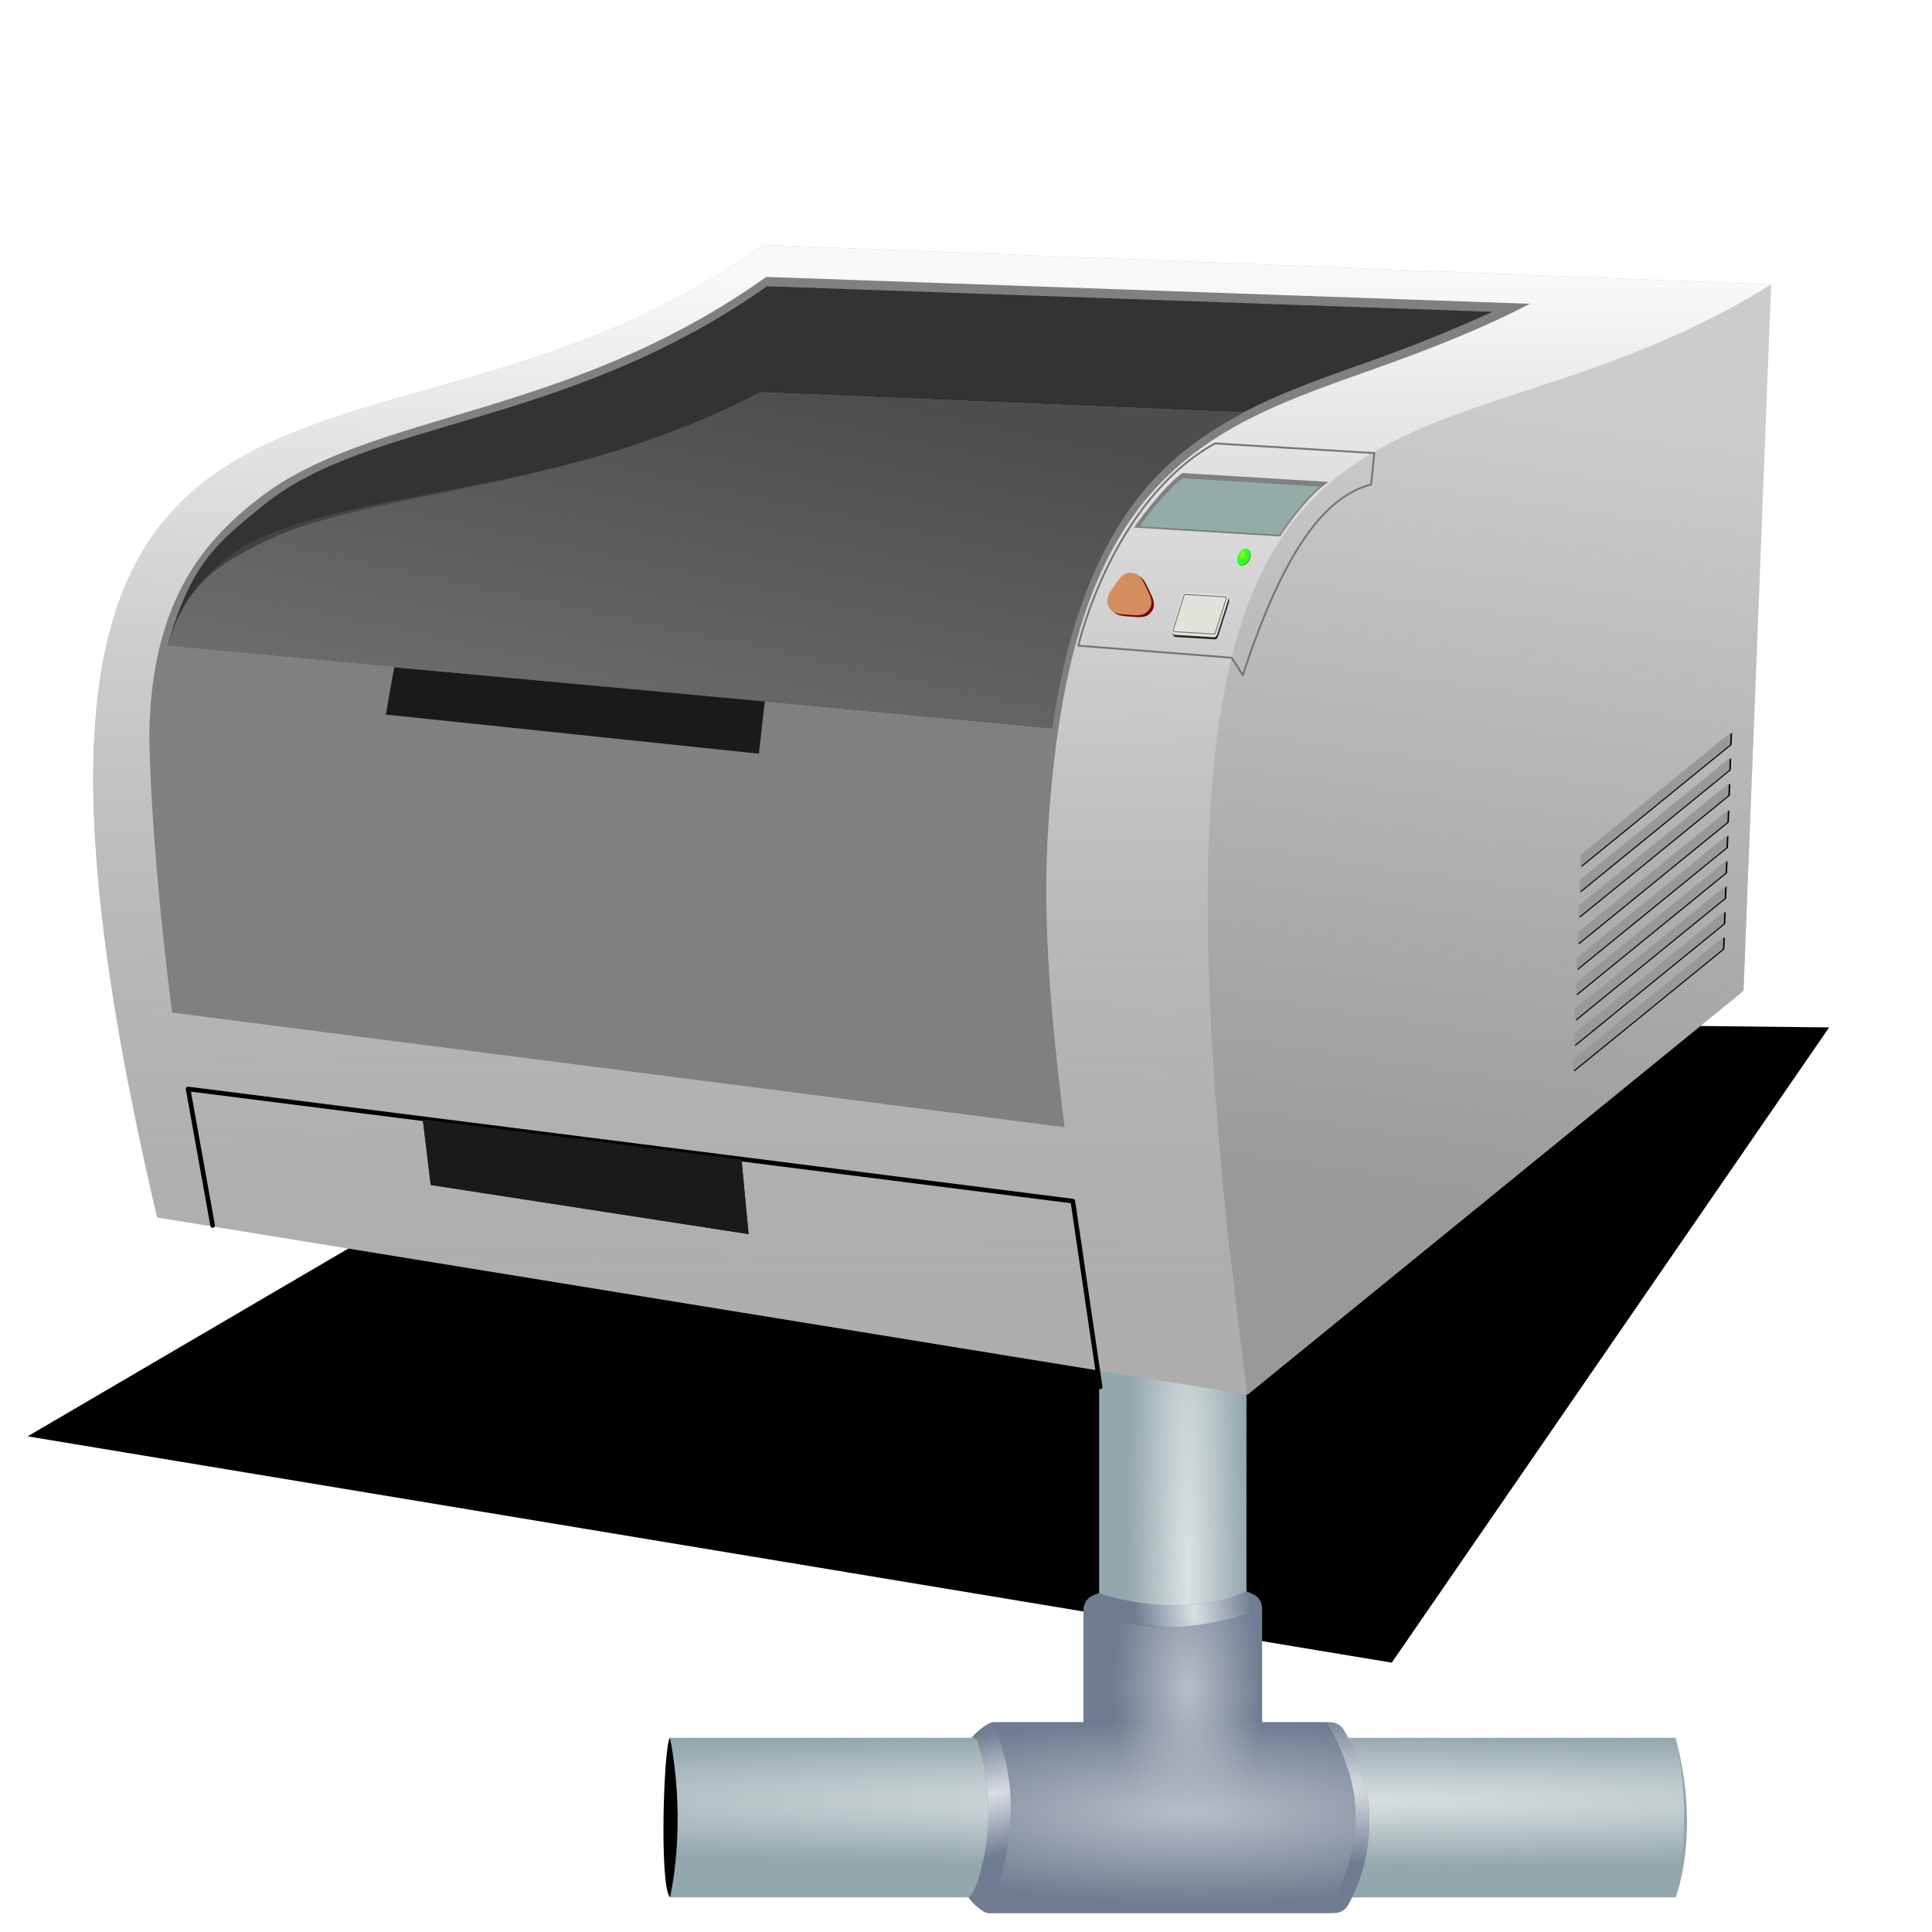 <?xml version="1.0" encoding="UTF-8" standalone="no"?>
<!-- Created with Inkscape (http://www.inkscape.org/) -->
<svg xmlns:dc="http://purl.org/dc/elements/1.1/" xmlns:cc="http://creativecommons.org/ns#" xmlns:rdf="http://www.w3.org/1999/02/22-rdf-syntax-ns#" xmlns:svg="http://www.w3.org/2000/svg" xmlns="http://www.w3.org/2000/svg" xmlns:xlink="http://www.w3.org/1999/xlink" xmlns:sodipodi="http://sodipodi.sourceforge.net/DTD/sodipodi-0.dtd" xmlns:inkscape="http://www.inkscape.org/namespaces/inkscape" width="250" height="250" id="svg2404" sodipodi:version="0.32" inkscape:version="0.46" version="1.0" sodipodi:docname="Printer Network.svg" inkscape:output_extension="org.inkscape.output.svg.inkscape">
  <defs id="defs2406">
    <linearGradient inkscape:collect="always" id="linearGradient3305">
      <stop style="stop-color:#dbdee3;stop-opacity:1;" offset="0" id="stop3308"/>
      <stop style="stop-color:#dbdee3;stop-opacity:0;" offset="1" id="stop3310"/>
    </linearGradient>
    <linearGradient inkscape:collect="always" id="linearGradient3281">
      <stop style="stop-color:#dbe2e3;stop-opacity:1;" offset="0" id="stop3283"/>
      <stop style="stop-color:#dbe2e3;stop-opacity:0;" offset="1" id="stop3285"/>
    </linearGradient>
    <linearGradient inkscape:collect="always" id="linearGradient3260">
      <stop style="stop-color:#b7bec8;stop-opacity:1;" offset="0" id="stop3262"/>
      <stop style="stop-color:#b7bec8;stop-opacity:0;" offset="1" id="stop3264"/>
    </linearGradient>
    <linearGradient inkscape:collect="always" id="linearGradient3226">
      <stop style="stop-color:#dbe2e3;stop-opacity:1;" offset="0" id="stop3228"/>
      <stop style="stop-color:#dbe2e3;stop-opacity:0;" offset="1" id="stop3230"/>
    </linearGradient>
    <linearGradient inkscape:collect="always" id="linearGradient3303">
      <stop style="stop-color:#f9f9f9;stop-opacity:1" offset="0" id="stop3305"/>
      <stop style="stop-color:#808080;stop-opacity:0;" offset="1" id="stop3307"/>
    </linearGradient>
    <linearGradient inkscape:collect="always" id="linearGradient3285">
      <stop style="stop-color:#999999;stop-opacity:1;" offset="0" id="stop3287"/>
      <stop style="stop-color:#999999;stop-opacity:0;" offset="1" id="stop3289"/>
    </linearGradient>
    <linearGradient inkscape:collect="always" id="linearGradient3280">
      <stop style="stop-color:#b5ff1a;stop-opacity:1;" offset="0" id="stop3282"/>
      <stop style="stop-color:#b5ff1a;stop-opacity:0;" offset="1" id="stop3284"/>
    </linearGradient>
    <linearGradient inkscape:collect="always" id="linearGradient3231">
      <stop style="stop-color:#4d4d4d;stop-opacity:1;" offset="0" id="stop3233"/>
      <stop style="stop-color:#4d4d4d;stop-opacity:0;" offset="1" id="stop3235"/>
    </linearGradient>
    <linearGradient inkscape:collect="always" xlink:href="#linearGradient3231" id="linearGradient3237" x1="92.376" y1="89.031" x2="86.3" y2="145.91" gradientUnits="userSpaceOnUse" gradientTransform="matrix(0.998,6.0776583e-2,-8.6552867e-2,1.421,16.447,-82.426)"/>
    <linearGradient inkscape:collect="always" xlink:href="#linearGradient3285" id="linearGradient3291" x1="181.717" y1="153.027" x2="190.707" y2="47.668" gradientUnits="userSpaceOnUse" gradientTransform="matrix(0.998,6.0791373e-2,-6.0791373e-2,0.998,7.581,-7.223)"/>
    <linearGradient inkscape:collect="always" xlink:href="#linearGradient3303" id="linearGradient3309" x1="8.369" y1="42.011" x2="18.105" y2="218.209" gradientUnits="userSpaceOnUse" gradientTransform="matrix(0.998,6.0791373e-2,-6.0791373e-2,0.998,7.581,-7.223)"/>
    <radialGradient inkscape:collect="always" xlink:href="#linearGradient3280" id="radialGradient3320" gradientUnits="userSpaceOnUse" gradientTransform="matrix(0.693,3.649051e-6,-2.3429088e-6,0.902,60.43,-28.3)" cx="139.29" cy="110.29" fx="139.29" fy="110.29" r="0.814"/>
    <radialGradient inkscape:collect="always" xlink:href="#linearGradient3226" id="radialGradient3331" gradientUnits="userSpaceOnUse" gradientTransform="matrix(0.117,1.4644193e-8,-3.1172896e-7,1.256,-235.395,-36.687)" cx="-293.04" cy="143.391" fx="-293.04" fy="143.391" r="108.627"/>
    <radialGradient inkscape:collect="always" xlink:href="#linearGradient3226" id="radialGradient3333" gradientUnits="userSpaceOnUse" gradientTransform="matrix(1.5044734e-4,-0.131,2.24,2.5775122e-3,-668.868,149.65)" cx="-320.55" cy="188.508" fx="-320.55" fy="188.508" r="108.627"/>
    <radialGradient inkscape:collect="always" xlink:href="#linearGradient3305" id="radialGradient3335" gradientUnits="userSpaceOnUse" gradientTransform="matrix(0.971,-0.24,7.4109289e-2,0.3,-23.305,58.582)" cx="-311.086" cy="191.408" fx="-311.086" fy="191.408" r="42.936"/>
    <radialGradient inkscape:collect="always" xlink:href="#linearGradient3281" id="radialGradient3337" gradientUnits="userSpaceOnUse" gradientTransform="matrix(0.291,-4.1974378e-2,0.107,0.739,-212.215,-5.009)" cx="-265.151" cy="196.179" fx="-265.151" fy="196.179" r="42.936"/>
    <radialGradient inkscape:collect="always" xlink:href="#linearGradient3305" id="radialGradient3339" gradientUnits="userSpaceOnUse" gradientTransform="matrix(1.031,2.6456449e-2,-9.6649346e-3,0.377,11.075,103.424)" cx="-236.938" cy="244.741" fx="-236.938" fy="244.741" r="42.936"/>
    <radialGradient inkscape:collect="always" xlink:href="#linearGradient3260" id="radialGradient3341" gradientUnits="userSpaceOnUse" gradientTransform="matrix(0.403,-5.3349126e-3,1.1817403e-2,0.892,-161.229,19.078)" cx="-273.716" cy="165.469" fx="-273.716" fy="165.469" r="39.373"/>
    <radialGradient inkscape:collect="always" xlink:href="#linearGradient3260" id="radialGradient3343" gradientUnits="userSpaceOnUse" gradientTransform="matrix(1.979,6.474734e-3,-1.6412851e-3,0.502,264.334,95.525)" cx="-269.504" cy="200.816" fx="-269.504" fy="200.816" r="39.373"/>
    <filter inkscape:collect="always" id="filter3454" x="-0.05" width="1.1" y="-0.139" height="1.278">
      <feGaussianBlur inkscape:collect="always" stdDeviation="4.858" id="feGaussianBlur3456"/>
    </filter>
  </defs>
  <sodipodi:namedview id="base" pagecolor="#ffffff" bordercolor="#666666" borderopacity="1.0" gridtolerance="10000" guidetolerance="10" objecttolerance="10" inkscape:pageopacity="0.0" inkscape:pageshadow="2" inkscape:zoom="2.464" inkscape:cx="125" inkscape:cy="125" inkscape:document-units="px" inkscape:current-layer="layer1" showgrid="false" inkscape:window-width="1440" inkscape:window-height="846" inkscape:window-x="0" inkscape:window-y="6"/>
  <g inkscape:label="Layer 1" inkscape:groupmode="layer" id="layer1">
    <path style="fill:#000000;fill-opacity:1;fill-rule:evenodd;stroke:none;stroke-width:0.5;stroke-linecap:round;stroke-linejoin:round;stroke-miterlimit:4;stroke-opacity:1;filter:url(#filter3454)" d="M 97.243,133 L 237.243,126 L 185.743,211.5 L 7.743,193 L 97.243,133 z" id="rect4891" sodipodi:nodetypes="ccccc" transform="matrix(0.998,6.0791373e-2,-6.0791373e-2,0.998,7.581,-7.223)"/>
    <g id="g3318" transform="matrix(0.604,0,0,0.604,316.555,116.951)">
      <path sodipodi:nodetypes="cccc" id="path3246" d="M -380.563,178.681 C -381.876,179.863 -382.915,210.353 -380.551,212.849 L -360.908,196.941 L -380.563,178.681 z" style="fill:#000000;fill-opacity:1;fill-rule:evenodd;stroke:none;stroke-width:1px;stroke-linecap:butt;stroke-linejoin:miter;stroke-opacity:1"/>
      <path sodipodi:nodetypes="ccccccccc" id="rect2445" d="M -288.625,73.922 L -288.625,178.672 L -380.563,178.672 C -376.848,197.617 -380.563,212.86 -380.563,212.86 L -165.125,212.86 C -165.125,212.86 -159.615,199.238 -165.125,178.672 L -257.063,178.672 L -257.063,73.922 C -257.063,73.922 -270.051,79.123 -288.625,73.922 z" style="opacity:1;fill:#93a7ac;fill-opacity:1;fill-rule:evenodd;stroke:none;stroke-width:0.2;stroke-linecap:round;stroke-linejoin:round;stroke-miterlimit:4;stroke-dasharray:none;stroke-opacity:1"/>
      <path style="opacity:1;fill:url(#radialGradient3331);fill-opacity:1;fill-rule:evenodd;stroke:none;stroke-width:0.2;stroke-linecap:round;stroke-linejoin:round;stroke-miterlimit:4;stroke-dasharray:none;stroke-opacity:1" d="M -288.625,73.922 L -288.625,178.672 L -380.563,178.672 C -376.848,197.617 -380.563,212.86 -380.563,212.86 L -165.125,212.86 C -165.125,212.86 -161.039,196.596 -165.125,178.672 L -257.063,178.672 L -257.063,73.922 C -257.063,73.922 -270.051,79.123 -288.625,73.922 z" id="path3224" sodipodi:nodetypes="ccccccccc"/>
      <path sodipodi:nodetypes="ccccccccc" id="path3234" d="M -288.625,73.922 L -288.625,178.672 L -380.563,178.672 C -376.848,197.617 -380.563,212.86 -380.563,212.86 L -165.125,212.86 C -165.125,212.86 -161.039,196.596 -165.125,178.672 L -257.063,178.672 L -257.063,73.922 C -257.063,73.922 -270.051,79.123 -288.625,73.922 z" style="opacity:1;fill:url(#radialGradient3333);fill-opacity:1;fill-rule:evenodd;stroke:none;stroke-width:0.2;stroke-linecap:round;stroke-linejoin:round;stroke-miterlimit:4;stroke-dasharray:none;stroke-opacity:1"/>
      <path sodipodi:nodetypes="ccscsscccsccscccccccsc" id="path3243" d="M -257.057,147.308 C -257.057,147.308 -258.124,147.69 -258.562,147.906 C -258.562,147.906 -260.972,149.147 -266,149.875 C -271.028,150.603 -278.39,150.704 -287.688,148.031 C -288.194,147.883 -288.639,147.653 -288.639,147.653 C -288.639,147.653 -290.213,148.251 -290.634,148.568 C -291.477,149.202 -291.972,150.196 -291.969,151.25 L -291.969,175.344 L -311.375,175.344 C -312.429,175.341 -315.292,177.669 -315.926,178.675 C -315.926,178.675 -314.889,178.613 -314.594,179.625 C -309.095,198.187 -315.469,211.438 -315.469,211.438 C -315.963,212.475 -316.597,212.878 -316.597,212.878 C -315.982,213.849 -313.587,216.223 -312.438,216.219 L -238.219,216.219 C -237.105,216.223 -236.062,215.672 -235.438,214.75 C -235.438,214.75 -224.35,197.534 -236.188,177.031 C -236.783,175.987 -237.892,175.343 -239.094,175.344 L -253.719,175.344 L -253.719,150.906 C -253.718,150.003 -254.083,149.138 -254.731,148.508 C -255.378,147.878 -257.057,147.308 -257.057,147.308 z" style="fill:#6f7c91;fill-opacity:1;fill-rule:evenodd;stroke:none;stroke-width:0.2;stroke-linecap:round;stroke-linejoin:round;stroke-miterlimit:4;stroke-opacity:1"/>
      <path style="fill:url(#radialGradient3335);fill-opacity:1;fill-rule:evenodd;stroke:none;stroke-width:0.2;stroke-linecap:round;stroke-linejoin:round;stroke-miterlimit:4;stroke-opacity:1" d="M -257.057,147.308 C -257.057,147.308 -258.124,147.69 -258.562,147.906 C -258.562,147.906 -260.972,149.147 -266,149.875 C -271.028,150.603 -278.39,150.704 -287.688,148.031 C -288.194,147.883 -288.639,147.653 -288.639,147.653 C -288.639,147.653 -290.213,148.251 -290.634,148.568 C -291.477,149.202 -291.972,150.196 -291.969,151.25 L -291.969,175.344 L -311.375,175.344 C -312.429,175.341 -315.292,177.669 -315.926,178.675 C -315.926,178.675 -314.889,178.613 -314.594,179.625 C -309.095,198.187 -315.469,211.438 -315.469,211.438 C -315.963,212.475 -316.597,212.878 -316.597,212.878 C -315.982,213.849 -313.587,216.223 -312.438,216.219 L -238.219,216.219 C -237.105,216.223 -236.062,215.672 -235.438,214.75 C -235.438,214.75 -232.423,210.07 -231.216,202.684 C -230.108,195.904 -230.522,186.844 -236.188,177.031 C -236.783,175.987 -237.892,175.343 -239.094,175.344 L -253.719,175.344 L -253.719,150.906 C -253.718,150.003 -254.083,149.138 -254.731,148.508 C -255.378,147.878 -257.057,147.308 -257.057,147.308 z" id="path3277" sodipodi:nodetypes="ccscsscccsccscccsccccsc"/>
      <path inkscape:transform-center-y="22.627417" sodipodi:nodetypes="ccscsscccsccscccccccsc" id="path3279" d="M -257.057,147.308 C -257.057,147.308 -258.124,147.69 -258.562,147.906 C -258.562,147.906 -260.972,149.147 -266,149.875 C -271.028,150.603 -278.39,150.704 -287.688,148.031 C -288.194,147.883 -288.639,147.653 -288.639,147.653 C -288.639,147.653 -290.213,148.251 -290.634,148.568 C -291.477,149.202 -291.972,150.196 -291.969,151.25 L -291.969,175.344 L -311.375,175.344 C -312.429,175.341 -315.292,177.669 -315.926,178.675 C -315.926,178.675 -314.889,178.613 -314.594,179.625 C -309.095,198.187 -315.469,211.438 -315.469,211.438 C -315.963,212.475 -316.597,212.878 -316.597,212.878 C -315.982,213.849 -313.587,216.223 -312.438,216.219 L -238.219,216.219 C -237.105,216.223 -236.062,215.672 -235.438,214.75 C -235.438,214.75 -224.35,197.534 -236.188,177.031 C -236.783,175.987 -237.892,175.343 -239.094,175.344 L -253.719,175.344 L -253.719,150.906 C -253.718,150.003 -254.083,149.138 -254.731,148.508 C -255.378,147.878 -257.057,147.308 -257.057,147.308 z" style="fill:url(#radialGradient3337);fill-opacity:1;fill-rule:evenodd;stroke:none;stroke-width:0.2;stroke-linecap:round;stroke-linejoin:round;stroke-miterlimit:4;stroke-opacity:1"/>
      <path sodipodi:nodetypes="ccscsscccsccscccccccsc" id="path3314" d="M -257.057,147.308 C -257.057,147.308 -258.124,147.69 -258.562,147.906 C -258.562,147.906 -260.972,149.147 -266,149.875 C -271.028,150.603 -278.39,150.704 -287.688,148.031 C -288.194,147.883 -288.639,147.653 -288.639,147.653 C -288.639,147.653 -290.213,148.251 -290.634,148.568 C -291.477,149.202 -291.972,150.196 -291.969,151.25 L -291.969,175.344 L -311.375,175.344 C -312.429,175.341 -315.292,177.669 -315.926,178.675 C -315.926,178.675 -314.889,178.613 -314.594,179.625 C -309.095,198.187 -315.469,211.438 -315.469,211.438 C -315.963,212.475 -316.597,212.878 -316.597,212.878 C -315.982,213.849 -313.587,216.223 -312.438,216.219 L -238.219,216.219 C -237.105,216.223 -236.062,215.672 -235.438,214.75 C -235.438,214.75 -224.35,197.534 -236.188,177.031 C -236.783,175.987 -237.892,175.343 -239.094,175.344 L -253.719,175.344 L -253.719,150.906 C -253.718,150.003 -254.083,149.138 -254.731,148.508 C -255.378,147.878 -257.057,147.308 -257.057,147.308 z" style="fill:url(#radialGradient3339);fill-opacity:1;fill-rule:evenodd;stroke:none;stroke-width:0.2;stroke-linecap:round;stroke-linejoin:round;stroke-miterlimit:4;stroke-opacity:1"/>
      <path style="fill:#6f7c91;fill-opacity:1;fill-rule:evenodd;stroke:none;stroke-width:0.2;stroke-linecap:round;stroke-linejoin:round;stroke-miterlimit:4;stroke-opacity:1" d="M -291.969,151.25 L -291.969,175.344 L -311.375,175.344 C -308.345,182.719 -304.018,196.024 -312.438,216.219 L -239.092,216.219 C -232.363,200.238 -231.19,190.941 -239.795,175.344 L -253.719,175.344 L -253.719,150.906 C -270.198,156.87 -278.512,155.528 -291.969,151.25 z" id="path3248" sodipodi:nodetypes="ccccccccc"/>
      <path id="path3250" d="M -254.781,150.906 C -271.26,156.87 -279.574,155.528 -293.031,151.25 L -293.031,175.344 L -312.438,175.344 C -310.578,179.869 -308.247,186.63 -308.656,195.844 L -234.812,196.812 C -234.498,190.136 -236.272,183.63 -240.844,175.344 L -254.781,175.344 L -254.781,150.906 z" style="fill:url(#radialGradient3341);fill-opacity:1;fill-rule:evenodd;stroke:none;stroke-width:0.2;stroke-linecap:round;stroke-linejoin:round;stroke-miterlimit:4;stroke-opacity:1"/>
      <path style="fill:url(#radialGradient3343);fill-opacity:1;fill-rule:evenodd;stroke:none;stroke-width:0.2;stroke-linecap:round;stroke-linejoin:round;stroke-miterlimit:4;stroke-opacity:1" d="M -291.969,151.25 L -291.969,175.344 L -311.375,175.344 C -308.345,182.719 -304.018,196.024 -312.438,216.219 L -239.092,216.219 C -232.363,200.238 -231.19,190.941 -239.795,175.344 L -253.719,175.344 L -253.719,150.906 C -270.198,156.87 -278.512,155.528 -291.969,151.25 z" id="path3268" sodipodi:nodetypes="ccccccccc"/>
    </g>
    <g id="g3345">
      <path sodipodi:nodetypes="ccsccc" id="rect2428" d="M 98.706,31.69 C 98.706,31.69 229.188,36.803 229.188,36.803 C 227.124,38.3 225.072,39.658 223.038,40.901 C 178.73,67.965 142.727,39.345 161.402,180.475 L 20.331,157.538 C -9.735,29.457 48.117,68.368 98.706,31.69 z" style="fill:#b3b3b3;fill-opacity:1;stroke:none;stroke-width:2.7;stroke-miterlimit:4;stroke-opacity:1"/>
      <path style="fill:url(#linearGradient3309);fill-opacity:1;stroke:none;stroke-width:2.7;stroke-miterlimit:4;stroke-opacity:1" d="M 98.706,31.69 C 98.706,31.69 229.188,36.803 229.188,36.803 C 227.124,38.3 225.072,39.658 223.038,40.901 C 178.73,67.965 142.727,39.345 161.402,180.475 L 20.331,157.538 C -9.735,29.457 48.117,68.368 98.706,31.69 z" id="path3293" sodipodi:nodetypes="ccsccc"/>
      <path style="fill:#cccccc;fill-opacity:1;stroke:none;stroke-width:2.7;stroke-miterlimit:4;stroke-opacity:1" d="M 225.611,128.215 C 225.611,128.215 229.188,36.803 229.188,36.803 C 180.921,66.926 141.87,32.867 161.402,180.475 C 161.402,180.475 225.611,128.215 225.611,128.215 z" id="path2431" sodipodi:nodetypes="cccc"/>
      <path sodipodi:nodetypes="ccssccsssc" id="path2435" d="M 197.986,39.311 C 177.717,38.59 100.309,35.874 99.164,35.833 C 73.352,54.175 48.311,53.207 33.799,64.258 C 26.472,69.838 19.9,77.468 19.35,93.868 C 19.213,97.948 19.876,112.492 22.281,131.035 L 137.754,145.86 C 134.83,122.622 134.965,111.772 136.291,99.474 C 138.353,80.351 143.367,69.207 150.787,61.889 C 158.208,54.571 167.378,51.449 177.464,47.868 C 183.95,45.564 190.862,42.974 197.986,39.311 z" style="fill:#808080;fill-opacity:1;stroke:none;stroke-width:2.7;stroke-miterlimit:4;stroke-opacity:1"/>
      <path sodipodi:nodetypes="ccsccssc" id="path2443" d="M 193.102,40.351 C 168.871,39.492 100.574,37.089 99.247,37.042 C 73.315,55.344 47.928,54.177 34.173,65.306 C 28.262,70.089 24.686,72.833 21.702,83.523 L 136.14,94.25 C 138.419,78.373 143.447,67.729 150.345,60.926 C 157.949,53.427 167.201,50.322 177.282,46.742 C 182.324,44.952 187.67,42.847 193.102,40.351 z" style="fill:#333333;fill-opacity:1;stroke:none;stroke-width:2.7;stroke-miterlimit:4;stroke-opacity:1"/>
      <path sodipodi:nodetypes="ccsccsc" id="path2448" d="M 160.978,53.371 C 133.467,52.225 99.296,50.801 98.411,50.764 C 72.781,64.109 47.602,63.178 33.416,70.479 C 29.038,72.731 24.077,75.153 21.734,83.536 L 136.14,94.25 C 138.419,78.373 143.447,67.729 150.345,60.926 C 153.601,57.714 157.181,55.354 160.978,53.371 z" style="fill:#808080;fill-opacity:1;stroke:none;stroke-width:2.7;stroke-miterlimit:4;stroke-opacity:1"/>
      <path sodipodi:nodetypes="ccsccsc" style="fill:url(#linearGradient3237);fill-opacity:1;stroke:none;stroke-width:2.7;stroke-miterlimit:4;stroke-opacity:1" d="M 160.984,53.372 C 133.474,52.226 99.302,50.802 98.417,50.765 C 72.787,64.109 47.219,63.035 32.86,69.991 C 30.27,71.246 24.098,75.114 21.754,83.497 L 136.146,94.25 C 138.425,78.373 143.453,67.729 150.352,60.926 C 153.608,57.715 157.188,55.354 160.984,53.372 z" id="path2451"/>
      <path sodipodi:nodetypes="ccccc" id="rect3339" d="M 54.706,144.842 L 95.952,150.055 L 96.867,159.692 L 55.735,153.335 L 54.706,144.842 z" style="fill:#1a1a1a;fill-opacity:1;stroke:none;stroke-width:0.5;stroke-linecap:round;stroke-linejoin:round;stroke-miterlimit:4;stroke-opacity:1"/>
      <path sodipodi:nodetypes="cccc" id="path3337" d="M 27.516,158.582 L 24.341,140.912 L 138.823,155.425 L 142.36,179.469" style="fill:none;fill-rule:evenodd;stroke:#000000;stroke-width:0.597;stroke-linecap:round;stroke-linejoin:round;stroke-miterlimit:4;stroke-dasharray:none;stroke-opacity:1"/>
      <path inkscape:transform-center-y="-0.13966778" inkscape:transform-center-x="2.4508892" sodipodi:nodetypes="ccccc" id="rect3344" d="M 51.009,86.34 L 98.963,90.766 C 98.963,90.766 98.197,97.529 98.197,97.529 L 49.927,92.463 C 49.927,92.463 51.009,86.34 51.009,86.34 z" style="fill:#1a1a1a;fill-opacity:1;stroke:none;stroke-width:0.5;stroke-linecap:round;stroke-linejoin:round;stroke-miterlimit:4;stroke-opacity:1"/>
      <path sodipodi:nodetypes="cccc" id="path3283" d="M 225.611,128.215 C 225.611,128.215 229.188,36.803 229.188,36.803 C 180.921,66.926 141.87,32.867 161.402,180.475 C 161.402,180.475 225.611,128.215 225.611,128.215 z" style="fill:url(#linearGradient3291);fill-opacity:1;stroke:none;stroke-width:2.7;stroke-miterlimit:4;stroke-opacity:1"/>
      <g style="fill:#000000" transform="matrix(0.998,6.0776583e-2,-8.6552867e-2,1.421,16.627,-82.399)" id="g4871">
        <path inkscape:transform-center-y="-0.691355" inkscape:transform-center-x="-0.00213" sodipodi:nodetypes="ccccc" id="path4873" d="M 199.834,136.663 L 218.27,124.74 L 218.298,125.846 L 199.863,137.77 L 199.834,136.663 z" style="fill:#000000;fill-opacity:1;fill-rule:evenodd;stroke:none;stroke-width:0.5;stroke-linecap:round;stroke-linejoin:round;stroke-miterlimit:4;stroke-opacity:1"/>
        <path inkscape:transform-center-y="1.617485" inkscape:transform-center-x="-0.085495" style="fill:#000000;fill-opacity:1;fill-rule:evenodd;stroke:none;stroke-width:0.5;stroke-linecap:round;stroke-linejoin:round;stroke-miterlimit:4;stroke-opacity:1" d="M 199.917,138.972 L 218.353,127.049 L 218.382,128.155 L 199.946,140.078 L 199.917,138.972 z" id="path4875" sodipodi:nodetypes="ccccc"/>
        <path inkscape:transform-center-y="-3.000185" inkscape:transform-center-x="0.081255" sodipodi:nodetypes="ccccc" id="path4877" d="M 199.75,134.354 L 218.186,122.431 L 218.215,123.538 L 199.779,135.461 L 199.75,134.354 z" style="fill:#000000;fill-opacity:1;fill-rule:evenodd;stroke:none;stroke-width:0.5;stroke-linecap:round;stroke-linejoin:round;stroke-miterlimit:4;stroke-opacity:1"/>
        <path inkscape:transform-center-y="3.926285" inkscape:transform-center-x="-0.168855" style="fill:#000000;fill-opacity:1;fill-rule:evenodd;stroke:none;stroke-width:0.5;stroke-linecap:round;stroke-linejoin:round;stroke-miterlimit:4;stroke-opacity:1" d="M 200,141.281 L 218.436,129.357 L 218.465,130.464 L 200.029,142.387 L 200,141.281 z" id="path4879" sodipodi:nodetypes="ccccc"/>
        <path inkscape:transform-center-y="8.543955" inkscape:transform-center-x="-0.335615" sodipodi:nodetypes="ccccc" id="path4881" d="M 200.167,145.898 L 218.603,133.975 L 218.632,135.082 L 200.196,147.005 L 200.167,145.898 z" style="fill:#000000;fill-opacity:1;fill-rule:evenodd;stroke:none;stroke-width:0.5;stroke-linecap:round;stroke-linejoin:round;stroke-miterlimit:4;stroke-opacity:1"/>
        <path inkscape:transform-center-y="6.235115" inkscape:transform-center-x="-0.252245" style="fill:#000000;fill-opacity:1;fill-rule:evenodd;stroke:none;stroke-width:0.5;stroke-linecap:round;stroke-linejoin:round;stroke-miterlimit:4;stroke-opacity:1" d="M 200.084,143.589 L 218.52,131.666 L 218.549,132.773 L 200.113,144.696 L 200.084,143.589 z" id="path4883" sodipodi:nodetypes="ccccc"/>
        <path inkscape:transform-center-y="-10.04396" inkscape:transform-center-x="0.33561" sodipodi:nodetypes="ccccc" id="path4885" d="M 199.496,127.31 L 217.932,115.387 L 217.961,116.494 L 199.525,128.417 L 199.496,127.31 z" style="fill:#000000;fill-opacity:1;fill-rule:evenodd;stroke:none;stroke-width:0.5;stroke-linecap:round;stroke-linejoin:round;stroke-miterlimit:4;stroke-opacity:1"/>
        <path inkscape:transform-center-y="-5.4263" inkscape:transform-center-x="0.168855" style="fill:#000000;fill-opacity:1;fill-rule:evenodd;stroke:none;stroke-width:0.5;stroke-linecap:round;stroke-linejoin:round;stroke-miterlimit:4;stroke-opacity:1" d="M 199.663,131.928 L 218.099,120.005 L 218.127,121.111 L 199.692,133.035 L 199.663,131.928 z" id="path4887" sodipodi:nodetypes="ccccc"/>
        <path inkscape:transform-center-y="-7.73513" inkscape:transform-center-x="0.252225" sodipodi:nodetypes="ccccc" id="path4889" d="M 199.579,129.619 L 218.015,117.696 L 218.044,118.803 L 199.608,130.726 L 199.579,129.619 z" style="fill:#000000;fill-opacity:1;fill-rule:evenodd;stroke:none;stroke-width:0.5;stroke-linecap:round;stroke-linejoin:round;stroke-miterlimit:4;stroke-opacity:1"/>
      </g>
      <g transform="matrix(0.998,6.0776583e-2,-8.6552867e-2,1.421,16.44,-82.426)" id="g4860">
        <path style="fill:#999999;fill-opacity:1;fill-rule:evenodd;stroke:none;stroke-width:0.5;stroke-linecap:round;stroke-linejoin:round;stroke-miterlimit:4;stroke-opacity:1" d="M 199.834,136.663 L 218.27,124.74 L 218.298,125.846 L 199.863,137.77 L 199.834,136.663 z" id="rect3347" sodipodi:nodetypes="ccccc" inkscape:transform-center-x="-0.00213" inkscape:transform-center-y="-0.691355"/>
        <path sodipodi:nodetypes="ccccc" id="path4838" d="M 199.917,138.972 L 218.353,127.049 L 218.382,128.155 L 199.946,140.078 L 199.917,138.972 z" style="fill:#999999;fill-opacity:1;fill-rule:evenodd;stroke:none;stroke-width:0.5;stroke-linecap:round;stroke-linejoin:round;stroke-miterlimit:4;stroke-opacity:1" inkscape:transform-center-x="-0.085495" inkscape:transform-center-y="1.617485"/>
        <path style="fill:#999999;fill-opacity:1;fill-rule:evenodd;stroke:none;stroke-width:0.5;stroke-linecap:round;stroke-linejoin:round;stroke-miterlimit:4;stroke-opacity:1" d="M 199.75,134.354 L 218.186,122.431 L 218.215,123.538 L 199.779,135.461 L 199.75,134.354 z" id="path4840" sodipodi:nodetypes="ccccc" inkscape:transform-center-x="0.081255" inkscape:transform-center-y="-3.000185"/>
        <path sodipodi:nodetypes="ccccc" id="path4842" d="M 200,141.281 L 218.436,129.357 L 218.465,130.464 L 200.029,142.387 L 200,141.281 z" style="fill:#999999;fill-opacity:1;fill-rule:evenodd;stroke:none;stroke-width:0.5;stroke-linecap:round;stroke-linejoin:round;stroke-miterlimit:4;stroke-opacity:1" inkscape:transform-center-x="-0.168855" inkscape:transform-center-y="3.926285"/>
        <path style="fill:#999999;fill-opacity:1;fill-rule:evenodd;stroke:none;stroke-width:0.5;stroke-linecap:round;stroke-linejoin:round;stroke-miterlimit:4;stroke-opacity:1" d="M 200.167,145.898 L 218.603,133.975 L 218.632,135.082 L 200.196,147.005 L 200.167,145.898 z" id="path4844" sodipodi:nodetypes="ccccc" inkscape:transform-center-x="-0.335615" inkscape:transform-center-y="8.543955"/>
        <path sodipodi:nodetypes="ccccc" id="path4846" d="M 200.084,143.589 L 218.52,131.666 L 218.549,132.773 L 200.113,144.696 L 200.084,143.589 z" style="fill:#999999;fill-opacity:1;fill-rule:evenodd;stroke:none;stroke-width:0.5;stroke-linecap:round;stroke-linejoin:round;stroke-miterlimit:4;stroke-opacity:1" inkscape:transform-center-x="-0.252245" inkscape:transform-center-y="6.235115"/>
        <path style="fill:#999999;fill-opacity:1;fill-rule:evenodd;stroke:none;stroke-width:0.5;stroke-linecap:round;stroke-linejoin:round;stroke-miterlimit:4;stroke-opacity:1" d="M 199.496,127.31 L 217.932,115.387 L 217.961,116.494 L 199.525,128.417 L 199.496,127.31 z" id="path4854" sodipodi:nodetypes="ccccc" inkscape:transform-center-x="0.33561" inkscape:transform-center-y="-10.04396"/>
        <path sodipodi:nodetypes="ccccc" id="path4856" d="M 199.663,131.928 L 218.099,120.005 L 218.127,121.111 L 199.692,133.035 L 199.663,131.928 z" style="fill:#999999;fill-opacity:1;fill-rule:evenodd;stroke:none;stroke-width:0.5;stroke-linecap:round;stroke-linejoin:round;stroke-miterlimit:4;stroke-opacity:1" inkscape:transform-center-x="0.168855" inkscape:transform-center-y="-5.4263"/>
        <path style="fill:#999999;fill-opacity:1;fill-rule:evenodd;stroke:none;stroke-width:0.5;stroke-linecap:round;stroke-linejoin:round;stroke-miterlimit:4;stroke-opacity:1" d="M 199.579,129.619 L 218.015,117.696 L 218.044,118.803 L 199.608,130.726 L 199.579,129.619 z" id="path4858" sodipodi:nodetypes="ccccc" inkscape:transform-center-x="0.252225" inkscape:transform-center-y="-7.73513"/>
      </g>
      <path sodipodi:nodetypes="ccccc" id="rect3241" d="M 152.995,61.21 L 171.903,62.362 C 168.777,64.456 165.655,69.42 165.655,69.42 L 146.748,68.269 C 146.748,68.269 150.228,63.216 152.995,61.21 z" style="fill:#808080;fill-opacity:1;stroke:none;stroke-width:0.2;stroke-linecap:round;stroke-linejoin:round;stroke-miterlimit:4;stroke-opacity:1"/>
      <path transform="matrix(0.998,6.0776583e-2,-8.6552867e-2,1.421,16.427,-82.204)" d="M 145.156,95.188 C 143.029,96.438 140.717,98.942 139.969,99.781 L 158.094,99.781 C 158.349,99.459 160.41,96.871 162.938,95.188 C 161.886,95.188 145.336,95.188 145.156,95.188 z" id="path3249" style="fill:#93aca7;fill-opacity:1;stroke:none;stroke-width:0.2;stroke-linecap:round;stroke-linejoin:round;stroke-miterlimit:4;stroke-opacity:1" inkscape:original="M 145.0625 95.03125 C 142.74896 96.391162 140.14613 99.311133 139.59375 99.9375 L 158.15625 99.9375 C 158.30137 99.752224 160.73076 96.704922 163.5 95.03125 C 163.5 95.03125 145.0625 95.03125 145.0625 95.03125 z " inkscape:radius="-0.17096797" sodipodi:type="inkscape:offset"/>
      <g transform="matrix(0.998,6.0791373e-2,-6.0791373e-2,0.998,7.572,-7.799)" id="g3322">
        <path sodipodi:nodetypes="ccccccccc" id="path3292" d="M 150.86,75.672 L 155.953,75.672 C 156.204,75.672 156.499,76 156.406,76.407 L 155.359,80.544 C 155.25,80.951 155.157,81.279 154.906,81.279 L 149.813,81.279 C 149.563,81.279 149.282,80.951 149.36,80.544 L 150.407,76.407 C 150.548,75.933 150.609,75.672 150.86,75.672 z" style="fill:#22241c;fill-opacity:1;stroke:none;stroke-width:0.2;stroke-linecap:round;stroke-linejoin:round;stroke-miterlimit:4;stroke-opacity:1"/>
        <path style="fill:#e2e3db;fill-opacity:1;stroke:none;stroke-width:0.2;stroke-linecap:round;stroke-linejoin:round;stroke-miterlimit:4;stroke-opacity:1" d="M 150.735,75.406 L 155.828,75.406 C 156.079,75.406 156.374,75.733 156.281,76.14 L 155.234,80.278 C 155.125,80.684 155.032,81.012 154.781,81.012 L 149.689,81.012 C 149.438,81.012 149.157,80.684 149.236,80.278 L 150.282,76.14 C 150.423,75.666 150.484,75.406 150.735,75.406 z" id="rect3288" sodipodi:nodetypes="ccccccccc"/>
        <path style="fill:none;fill-opacity:1;stroke:#747474;stroke-width:0.119;stroke-linecap:round;stroke-linejoin:round;stroke-miterlimit:4;stroke-dasharray:none;stroke-opacity:1" d="M 150.688,75.706 C 150.547,75.702 150.513,76.021 150.47,76.195 L 149.439,80.333 C 149.38,80.555 149.533,80.595 149.626,80.6 L 154.75,80.6 C 154.876,80.603 154.925,80.279 154.969,80.111 L 156.031,75.928 C 156.071,75.743 155.872,75.705 155.781,75.706 L 150.688,75.706 z" id="path3298" sodipodi:nodetypes="ccccccccc"/>
      </g>
      <path sodipodi:nodetypes="ccccccc" id="path3239" d="M 157.218,57.377 L 177.835,58.633 L 177.422,62.698 C 171.493,64.197 166.118,71.19 160.82,87.37 L 159.378,85.111 L 139.538,83.548 C 139.538,83.548 143.815,64.856 157.218,57.377 z" style="fill:none;fill-rule:evenodd;stroke:#747474;stroke-width:0.239;stroke-linecap:round;stroke-linejoin:round;stroke-miterlimit:4;stroke-dasharray:none;stroke-opacity:1"/>
      <g transform="matrix(0.998,6.0791373e-2,-6.0791373e-2,0.998,10.002,-17.879)" id="g3331">
        <g id="g3327">
          <path sodipodi:type="star" style="opacity:1;fill:#800000;fill-opacity:1;fill-rule:evenodd;stroke:none;stroke-width:0.5;stroke-linecap:round;stroke-linejoin:round;stroke-miterlimit:4;stroke-dasharray:none;stroke-opacity:1" id="path3313" sodipodi:sides="3" sodipodi:cx="44.901279" sodipodi:cy="55.545635" sodipodi:r1="35.939182" sodipodi:r2="28.391954" sodipodi:arg1="0.26884046" sodipodi:arg2="1.316038" inkscape:flatsided="false" inkscape:rounded="0.4" inkscape:randomized="0" d="M 79.55,65.092 C 76.062,77.749 64.762,79.713 52.056,83.021 C 39.351,86.33 28.528,90.128 19.31,80.779 C 10.092,71.43 14.042,60.662 17.529,48.004 C 21.016,35.347 23.139,24.075 35.844,20.766 C 48.55,17.458 55.9,26.262 65.118,35.611 C 74.336,44.96 83.037,52.434 79.55,65.092 z" transform="matrix(-2.1029913e-2,-8.1997091e-2,8.1997091e-2,-2.1029913e-2,138.464,91.662)"/>
          <path transform="matrix(-2.1029913e-2,-8.1997091e-2,8.1997091e-2,-2.1029913e-2,138.127,91.441)" d="M 79.55,65.092 C 76.062,77.749 64.762,79.713 52.056,83.021 C 39.351,86.33 28.528,90.128 19.31,80.779 C 10.092,71.43 14.042,60.662 17.529,48.004 C 21.016,35.347 23.139,24.075 35.844,20.766 C 48.55,17.458 55.9,26.262 65.118,35.611 C 74.336,44.96 83.037,52.434 79.55,65.092 z" inkscape:randomized="0" inkscape:rounded="0.4" inkscape:flatsided="false" sodipodi:arg2="1.316038" sodipodi:arg1="0.26884046" sodipodi:r2="28.391954" sodipodi:r1="35.939182" sodipodi:cy="55.545635" sodipodi:cx="44.901279" sodipodi:sides="3" id="path3311" style="opacity:1;fill:#d38d5f;fill-opacity:1;fill-rule:evenodd;stroke:none;stroke-width:0.5;stroke-linecap:round;stroke-linejoin:round;stroke-miterlimit:4;stroke-dasharray:none;stroke-opacity:1" sodipodi:type="star"/>
        </g>
      </g>
      <g transform="matrix(0.998,6.0791373e-2,-6.0791373e-2,0.998,8.516,-8.76)" id="g3315">
        <path sodipodi:nodetypes="cssss" id="path3260" d="M 157.944,71.457 C 157.801,72.207 157.257,72.547 156.835,72.547 C 156.395,72.547 156.262,72.034 156.382,71.457 C 156.507,70.855 156.927,70.367 157.366,70.367 C 157.822,70.367 158.044,70.936 157.944,71.457 z" style="fill:#338000;fill-opacity:1;stroke:none;stroke-width:0.2;stroke-linecap:round;stroke-linejoin:round;stroke-miterlimit:4;stroke-opacity:1"/>
        <path style="fill:#2aff2a;fill-opacity:1;stroke:none;stroke-width:0.2;stroke-linecap:round;stroke-linejoin:round;stroke-miterlimit:4;stroke-opacity:1" d="M 157.874,71.401 C 157.731,72.151 157.187,72.491 156.765,72.491 C 156.325,72.491 156.192,71.978 156.312,71.401 C 156.437,70.799 156.856,70.311 157.296,70.311 C 157.752,70.311 157.973,70.88 157.874,71.401 z" id="path3253" sodipodi:nodetypes="cssss"/>
        <path sodipodi:nodetypes="cssss" id="path3278" d="M 157.874,71.312 C 157.731,72.062 157.187,72.402 156.765,72.402 C 156.325,72.402 156.192,71.889 156.312,71.312 C 156.437,70.71 156.856,70.222 157.296,70.222 C 157.752,70.222 157.973,70.791 157.874,71.312 z" style="fill:url(#radialGradient3320);fill-opacity:1;stroke:none;stroke-width:0.2;stroke-linecap:round;stroke-linejoin:round;stroke-miterlimit:4;stroke-opacity:1"/>
      </g>
      <path style="fill:#1a1a1a;fill-opacity:1;stroke:none;stroke-width:0.5;stroke-linecap:round;stroke-linejoin:round;stroke-miterlimit:4;stroke-opacity:1" d="M 54.706,144.842 L 95.952,150.055 L 96.867,159.692 L 55.735,153.335 L 54.706,144.842 z" id="path2444" sodipodi:nodetypes="ccccc"/>
    </g>
  </g>
</svg>
